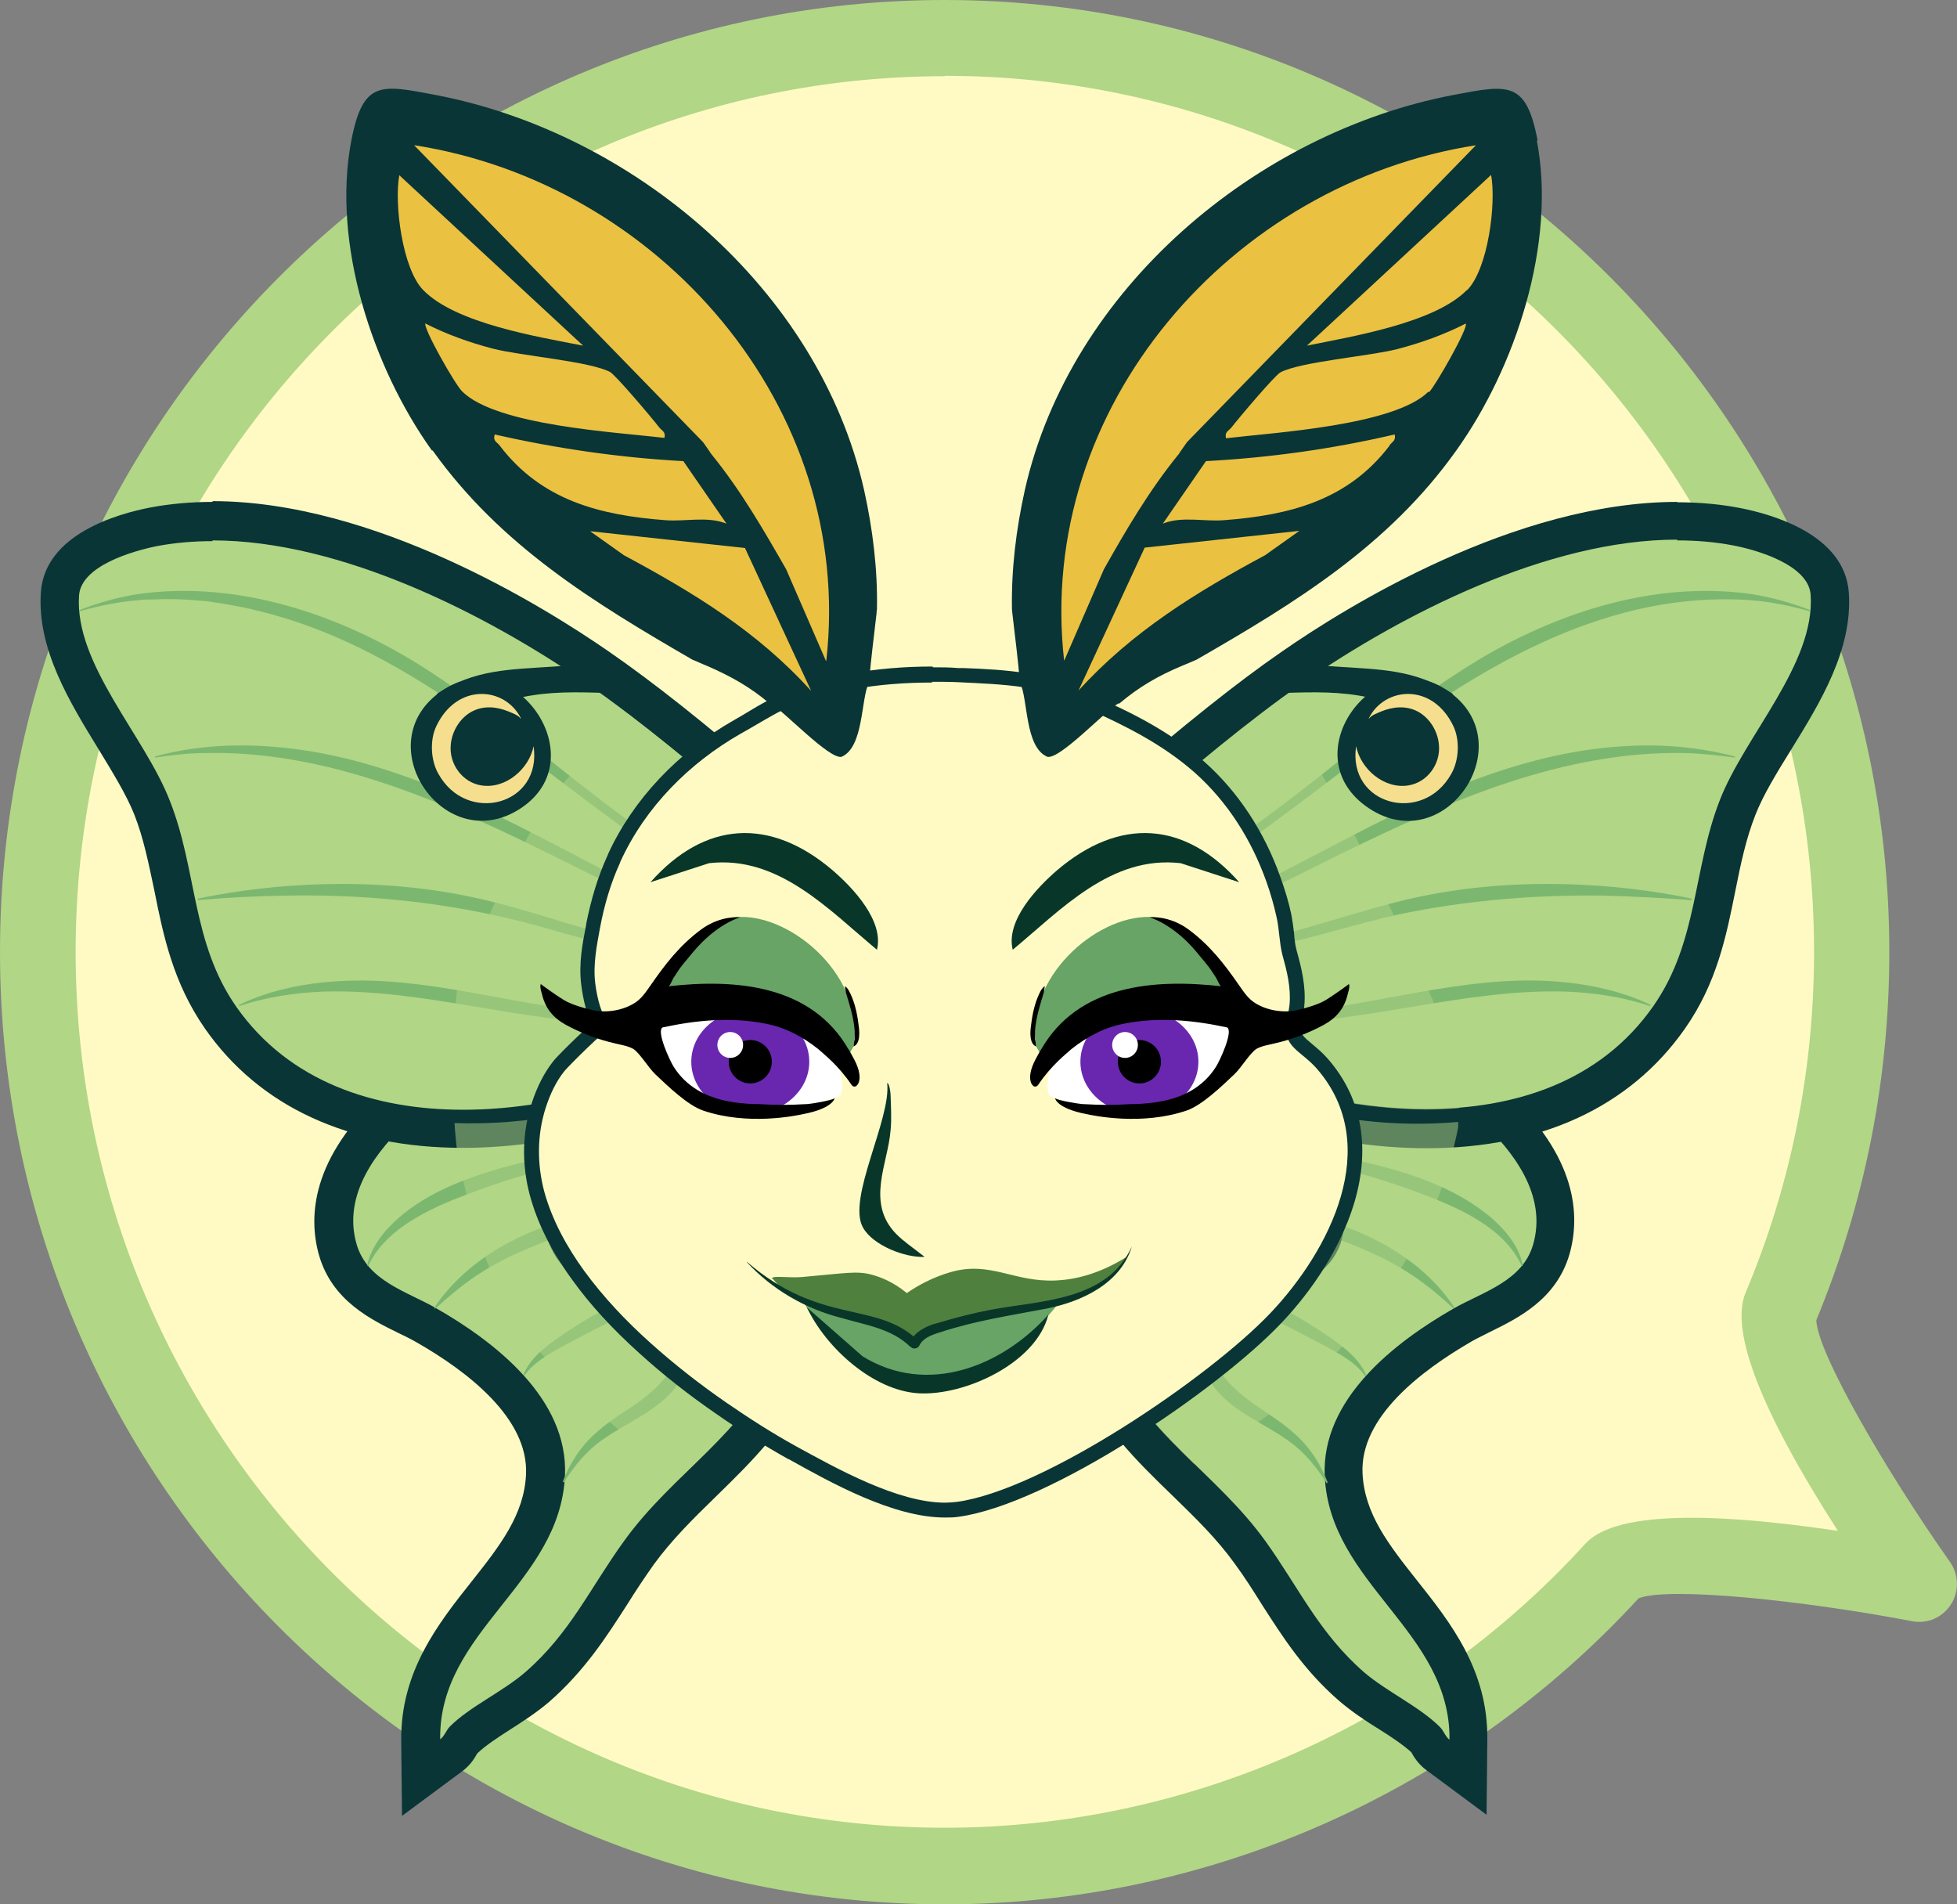 <svg width="148" height="144" viewBox="0 0 148 144" fill="none" xmlns="http://www.w3.org/2000/svg">
<rect x="0" y="0" width="148" height="144" fill="#808080" stroke="none"/>
<g clip-path="url(#clip0_14029_187)">
<path d="M140.049 71.986C140.049 33.803 109.334 2.882 71.469 2.882C33.604 2.882 2.86 33.832 2.86 71.986C2.86 110.14 33.575 141.09 71.44 141.09C91.431 141.09 109.448 132.473 121.975 118.699C124.577 115.846 145.111 119.736 145.111 119.736C145.111 119.736 133.071 102.59 134.644 98.872C138.105 90.602 140.049 81.524 140.049 71.957V71.986Z" fill="#FFFAC3"/>
<path d="M71.44 144C32.059 144 0 111.696 0 71.986C0 32.275 32.059 0 71.44 0C110.821 0 142.881 32.304 142.881 71.986C142.881 81.639 141.022 90.976 137.361 99.823C137.418 102.244 142.566 111.148 147.457 118.093C148.143 119.044 148.172 120.341 147.542 121.321C146.913 122.301 145.769 122.819 144.597 122.589C136.303 121.004 126.15 119.966 123.92 120.86C110.421 135.557 91.317 144 71.44 144ZM71.44 5.763C35.205 5.763 5.72 35.474 5.72 71.986C5.72 108.497 35.205 138.208 71.44 138.208C89.801 138.208 107.447 130.398 119.887 116.739C121.918 114.491 128.324 114.174 138.991 115.759C133.157 106.682 130.812 100.63 132.013 97.748C135.445 89.593 137.19 80.919 137.19 71.957C137.19 35.445 107.704 5.735 71.469 5.735L71.44 5.763Z" fill="#B1D686"/>
<path d="M31.802 131.551C31.745 126.825 34.319 123.597 36.807 120.456C39.009 117.69 41.097 115.067 41.24 111.523C41.468 106.566 36.464 102.618 32.202 100.197C31.773 99.938 31.287 99.708 30.772 99.477C28.799 98.526 26.34 97.316 25.539 94.549C24.824 92.071 25.024 88.152 30.029 83.599L30.515 83.138L31.173 83.224C32.66 83.397 34.147 83.512 35.606 83.512C37.865 83.512 40.096 83.282 42.241 82.85C45.672 82.158 48.99 80.717 52.222 79.363C53.394 78.873 54.595 78.354 55.768 77.893L58.37 76.856L57.713 79.593C56.912 82.965 57.741 86.163 60.029 88.382L60.573 88.901L60.458 89.65C60.201 91.466 60.372 93.397 60.944 95.529C61.002 95.702 61.116 96.019 61.23 96.307C61.545 97.114 61.745 97.633 61.774 98.123C61.802 99.102 60.258 102.849 60.229 102.877C58.514 106.854 55.739 109.563 53.051 112.157C51.392 113.77 49.648 115.442 48.246 117.401C47.503 118.439 46.816 119.505 46.159 120.542C44.643 122.906 43.099 125.355 40.582 127.545C39.724 128.294 38.723 128.928 37.751 129.562C36.664 130.254 35.634 130.917 34.919 131.637C34.919 131.637 34.834 131.752 34.805 131.81C34.662 132.069 34.433 132.444 34.033 132.732L31.745 134.432V131.58L31.802 131.551Z" fill="#B1D686"/>
<path d="M56.34 79.219C55.453 82.936 56.312 86.74 59.086 89.42C58.771 91.61 59.028 93.772 59.629 95.904C59.8 96.509 60.401 97.719 60.43 98.18C60.43 98.613 59.257 101.667 59 102.273C56.34 108.439 50.935 111.321 47.188 116.537C44.643 120.053 43.127 123.482 39.753 126.421C38.037 127.92 35.52 129.044 34.004 130.571C33.718 130.888 33.604 131.292 33.289 131.522C33.175 123.309 42.355 119.765 42.727 111.581C42.984 105.759 37.436 101.466 32.946 98.901C30.773 97.662 27.77 96.855 26.969 94.088C25.882 90.342 28.456 86.999 31.03 84.636C32.546 84.838 34.09 84.924 35.634 84.924C37.951 84.924 40.267 84.694 42.555 84.233C47.36 83.253 51.793 80.977 56.34 79.19M60.487 74.435L55.282 76.51C54.081 77 52.851 77.519 51.678 78.008C48.361 79.42 45.244 80.746 41.983 81.409C39.924 81.812 37.808 82.043 35.634 82.043C34.233 82.043 32.803 81.956 31.373 81.784L30.058 81.611L29.057 82.504C23.48 87.576 23.308 92.071 24.137 94.953C25.139 98.353 28.027 99.766 30.143 100.803C30.63 101.033 31.087 101.264 31.488 101.494C35.377 103.713 39.981 107.258 39.781 111.494C39.638 114.549 37.808 116.883 35.663 119.592C33.146 122.762 30.286 126.393 30.343 131.609L30.401 137.314L34.948 133.943C35.577 133.482 35.92 132.905 36.092 132.588C36.693 132.012 37.608 131.407 38.551 130.802C39.552 130.168 40.611 129.476 41.554 128.669C44.214 126.335 45.844 123.799 47.417 121.35C48.046 120.341 48.733 119.304 49.448 118.295C50.792 116.451 52.393 114.866 54.081 113.223C56.855 110.514 59.743 107.719 61.574 103.483C61.745 103.108 62.117 102.128 62.46 101.206C63.175 99.276 63.261 98.699 63.232 98.094C63.204 97.316 62.918 96.596 62.575 95.789C62.489 95.587 62.374 95.27 62.317 95.155C61.774 93.224 61.631 91.495 61.86 89.881L62.06 88.383L60.973 87.345C59.057 85.501 58.371 82.821 59.057 79.968L60.373 74.493L60.487 74.435Z" fill="#0A3536"/>
<path d="M56.397 79.248C55.682 80.487 54.996 81.784 53.995 82.821C51.964 84.925 49.247 86.164 46.502 87.028C43.785 87.893 40.954 88.412 38.265 89.276C36.921 89.708 35.606 90.198 34.29 90.717C31.831 91.725 28.999 93.195 27.855 95.731L27.77 95.702C28.055 94.261 29.085 93.022 30.172 92.071C32.403 90.141 35.205 89.103 37.979 88.296C43.385 86.826 49.476 86.538 53.766 82.59C54.824 81.639 55.539 80.371 56.311 79.19L56.397 79.248Z" fill="#7CB770"/>
<path d="M56.311 79.709C55.739 82.331 54.195 84.579 52.651 86.711C51.478 88.325 50.134 89.881 48.447 90.976C46.759 92.071 44.757 92.619 42.927 93.253C41.726 93.685 40.496 94.146 39.324 94.665C38.151 95.183 37.036 95.788 35.949 96.509C34.891 97.229 33.89 98.065 32.917 98.958L32.831 98.901C35.091 95.529 38.78 93.397 42.584 92.302C45.072 91.61 47.617 91.005 49.562 89.247C51.478 87.547 53.08 85.385 54.51 83.253C55.196 82.158 55.797 80.977 56.14 79.709H56.226H56.311Z" fill="#7CB770"/>
<path d="M56.569 80.372C54.882 83.916 55.225 87.979 53.881 91.639C52.994 94.117 51.564 96.509 49.448 98.123C48.647 98.699 47.732 99.132 46.874 99.564C45.472 100.284 44.014 101.005 42.641 101.754C41.554 102.359 40.41 102.964 39.667 104.002L39.581 103.944C40.096 102.705 41.211 101.869 42.269 101.12C43.328 100.371 44.443 99.708 45.558 99.074C46.616 98.44 47.875 97.921 48.876 97.258C52.022 95.126 53.595 91.351 54.31 87.72C54.853 85.213 55.225 82.591 56.483 80.314L56.569 80.372Z" fill="#7CB770"/>
<path d="M56.54 81.207C55.396 84.838 56.225 88.642 56.025 92.359C55.739 96.912 53.852 101.35 51.078 104.924C49.648 106.739 47.331 107.604 45.558 108.872C44.357 109.707 43.413 110.86 42.641 112.099L42.555 112.042C43.099 110.63 43.956 109.304 45.129 108.295C45.701 107.777 46.33 107.344 46.959 106.912C48.189 106.134 49.362 105.327 50.277 104.203C50.734 103.656 51.163 103.051 51.593 102.445C53.251 100.025 54.51 97.316 55.139 94.434C55.94 90.803 55.253 86.971 55.882 83.282C56.025 82.533 56.197 81.812 56.454 81.092H56.54V81.207Z" fill="#7CB770"/>
<path d="M42.327 89.939C46.188 85.299 53.194 92.388 48.132 96.278C44.243 99.247 39.066 93.829 42.327 89.939Z" fill="#0A3536"/>
<path d="M47.703 90.63C47.589 90.429 47.131 90.314 46.931 90.256C46.159 90.025 45.387 90.025 44.7 90.486C44.014 90.948 43.585 91.783 43.585 92.619C43.585 93.8 44.5 94.867 45.673 94.953C47.16 95.068 48.475 93.714 48.647 92.273C49.476 95.847 44.986 97.46 42.984 94.463C42.469 93.685 42.269 92.475 42.612 91.582C43.671 88.815 46.588 88.815 47.732 90.63H47.703Z" fill="#F5DF8F"/>
<g style="mix-blend-mode:multiply" opacity="0.5">
<path d="M59.601 95.875C59.029 93.743 58.771 91.61 59.057 89.391C58.199 88.556 57.513 87.605 56.998 86.596C56.941 86.481 56.884 86.337 56.826 86.221C56.826 86.193 56.798 86.164 56.769 86.106C56.712 85.991 56.684 85.904 56.655 85.789C56.655 85.76 56.655 85.731 56.626 85.703C56.569 85.559 56.541 85.443 56.483 85.299V85.242C56.455 85.126 56.426 85.011 56.369 84.896C56.369 84.867 56.369 84.809 56.34 84.781C56.312 84.665 56.283 84.55 56.255 84.435C56.255 84.435 56.255 84.406 56.255 84.377C56.226 84.233 56.197 84.118 56.169 83.974C56.169 83.945 56.169 83.916 56.169 83.887C56.169 83.772 56.14 83.657 56.111 83.57C56.111 83.541 56.111 83.484 56.111 83.455C56.111 83.311 56.083 83.167 56.054 83.023C56.054 82.879 56.054 82.734 56.026 82.59C56.026 82.562 56.026 82.504 56.026 82.475C56.026 82.36 56.026 82.245 56.026 82.129C56.026 82.1 56.026 82.072 56.026 82.014C56.026 81.87 56.026 81.726 56.026 81.582C56.026 81.582 56.026 81.524 56.026 81.495C56.026 81.38 56.026 81.265 56.026 81.15C56.026 81.121 56.026 81.063 56.026 81.034C56.026 80.919 56.026 80.804 56.054 80.689C56.054 80.689 56.054 80.631 56.054 80.602C56.054 80.458 56.083 80.314 56.111 80.17C56.111 80.141 56.111 80.083 56.111 80.055C56.111 79.939 56.14 79.824 56.169 79.709C56.169 79.68 56.169 79.622 56.169 79.593C56.197 79.449 56.226 79.305 56.255 79.161C55.911 79.305 55.597 79.421 55.254 79.565C55.111 79.622 54.968 79.68 54.853 79.737C54.681 79.824 54.51 79.882 54.338 79.968C53.881 80.17 53.395 80.371 52.937 80.573C52.565 80.717 52.222 80.89 51.85 81.034C48.819 82.331 45.759 83.57 42.527 84.233C38.752 85.011 34.834 85.097 31.002 84.636C30.515 85.097 30.001 85.587 29.543 86.106C30.515 86.337 31.516 86.538 32.489 86.711C35.892 87.028 39.352 86.971 42.756 86.855C45.415 86.769 48.104 86.625 50.764 86.394C52.05 86.077 53.309 85.703 54.538 85.27C54.796 86.164 55.053 87.057 55.282 87.979C56.283 91.697 57.255 95.443 58.571 99.045C58.8 99.506 59.057 99.967 59.315 100.428C59.4 100.515 59.458 100.601 59.543 100.659C59.944 99.621 60.344 98.411 60.344 98.152C60.344 97.691 59.715 96.48 59.543 95.875H59.601Z" fill="#B1D686"/>
</g>
<path d="M35.005 85.328C26.855 85.328 20.506 82.417 16.673 76.913C14.443 73.715 13.728 70.285 13.07 67C12.641 64.925 12.24 62.966 11.497 61.006C10.868 59.363 9.781 57.634 8.666 55.819C6.521 52.303 4.29 48.701 4.519 44.868C4.747 41.353 9.981 40.085 11.583 39.797C12.984 39.537 14.5 39.393 16.044 39.393C27.884 39.393 40.353 47.145 45.158 50.488C48.447 52.764 52.508 55.992 57.541 60.343C58.514 61.035 69.381 68.931 73.328 72.936L75.559 75.213L72.413 75.444C72.413 75.444 66.836 75.847 60.687 77.778L60.115 78.008C59.257 78.383 58.17 78.844 57.026 79.334C53.566 80.832 49.248 82.734 46.531 83.541C42.67 84.694 38.694 85.328 35.005 85.328Z" fill="#B1D686"/>
<path d="M16.073 40.863C25.854 40.863 36.893 46.511 44.386 51.698C48.39 54.465 53.023 58.326 56.683 61.525C56.683 61.525 68.323 69.939 72.327 74.003C72.327 74.003 66.235 74.435 59.543 76.625C59.543 76.625 59.572 76.654 59.6 76.683C56.197 78.124 49.705 81.121 46.159 82.187C42.698 83.224 38.837 83.916 35.034 83.916C28.37 83.916 21.878 81.841 17.874 76.135C14.471 71.265 14.929 65.819 12.841 60.545C10.925 55.617 5.634 50.228 5.977 45.041C6.12 42.794 10.01 41.67 11.869 41.295C13.241 41.036 14.643 40.92 16.073 40.92M16.073 37.952C14.443 37.952 12.841 38.096 11.325 38.384C8.952 38.846 3.375 40.373 3.089 44.811C2.803 49.076 5.262 53.081 7.436 56.626C8.523 58.412 9.552 60.084 10.153 61.582C10.868 63.398 11.239 65.3 11.668 67.317C12.355 70.775 13.098 74.32 15.501 77.778C19.619 83.685 26.368 86.797 35.034 86.797C38.866 86.797 42.984 86.163 46.988 84.953C49.819 84.089 54.167 82.187 57.656 80.659C58.8 80.169 59.858 79.68 60.716 79.334L61.23 79.103C67.179 77.259 72.47 76.856 72.527 76.856L78.819 76.394L74.386 71.87C70.439 67.836 59.743 60.055 58.485 59.162C53.452 54.782 49.362 51.554 46.016 49.248C41.097 45.848 28.313 37.895 16.073 37.895V37.952Z" fill="#0A3536"/>
<path d="M71.44 73.859C65.463 72.562 59.686 70.343 54.338 67.317C42.498 60.574 32.975 49.393 19.419 46.165C18.79 45.992 17.846 45.819 17.217 45.704L16.101 45.531C15.815 45.474 15.272 45.416 14.986 45.416C13.899 45.301 12.698 45.272 11.611 45.33C11.325 45.33 10.782 45.33 10.467 45.387C8.952 45.502 7.464 45.819 6.006 46.223V46.136C7.379 45.589 8.923 45.157 10.41 44.926C18.075 43.831 25.968 46.54 32.374 50.69C34.948 52.361 37.408 54.205 39.839 56.078C50.449 64.637 58.228 70.314 71.469 73.83L71.44 73.859Z" fill="#7CB770"/>
<path d="M70.926 73.974C58.943 74.319 48.361 67.72 37.865 62.792C30.858 59.565 23.394 56.77 15.586 56.943C14.3 56.943 13.012 57.087 11.726 57.288V57.202C14.242 56.51 16.873 56.28 19.505 56.395C32.86 56.971 43.757 65.847 55.797 70.602C59.4 72.043 63.175 73.195 67.036 73.657C68.323 73.801 69.61 73.887 70.926 73.887V74.002V73.974Z" fill="#7CB770"/>
<path d="M68.895 72.619C64.462 73.916 59.801 73.455 55.282 72.879C50.764 72.302 46.216 71.64 41.841 70.343C35.32 68.412 28.542 67.605 21.764 67.721C19.505 67.749 17.245 67.865 14.957 68.066V67.951C17.188 67.49 19.448 67.173 21.735 67C26.311 66.654 30.944 66.856 35.434 67.778C37.665 68.239 39.896 68.902 42.069 69.565C46.416 70.948 50.878 71.697 55.368 72.389C57.599 72.735 59.858 73.081 62.117 73.167C64.377 73.253 66.665 73.109 68.867 72.562V72.648L68.895 72.619Z" fill="#7CB770"/>
<path d="M69.61 73.484C67.494 74.031 65.263 73.83 63.09 73.887C60.916 73.974 58.828 74.665 56.769 75.271C53.623 76.193 50.449 77.317 47.131 77.374C39.467 77.374 32.088 74.752 24.452 74.982C22.307 75.069 20.162 75.386 18.075 76.078V75.991C20.019 75.04 22.193 74.521 24.395 74.291C31.002 73.57 37.408 75.674 43.9 76.423C46.045 76.683 48.161 76.798 50.306 76.366C54.052 75.703 57.656 74.262 61.431 73.715C63.061 73.484 64.72 73.657 66.35 73.686C67.437 73.686 68.523 73.628 69.582 73.397V73.484H69.61Z" fill="#7CB770"/>
<path d="M36.12 55.329C36.692 53.514 38.494 52.851 40.181 52.591C42.269 52.245 44.414 52.361 46.473 52.418C46.588 52.418 46.731 52.418 46.816 52.361C47.503 51.928 45.072 50.718 44.729 50.603C43.814 50.344 42.87 50.315 41.926 50.401C38.523 50.632 35.892 50.603 33.032 52.476L36.063 55.329H36.12Z" fill="#0A3536"/>
<path d="M39.381 61.121C33.489 65.011 27.455 55.848 33.718 52.044C39.009 48.816 45.044 57.375 39.381 61.121Z" fill="#0A3536"/>
<path d="M39.381 54.349C39.238 54.09 38.723 53.917 38.466 53.802C37.55 53.427 36.578 53.34 35.691 53.802C34.776 54.291 34.176 55.3 34.09 56.309C33.947 57.75 34.948 59.162 36.406 59.392C38.237 59.68 40.01 58.153 40.353 56.424C41.011 60.891 35.291 62.389 33.146 58.499C32.574 57.49 32.488 55.963 33.003 54.897C34.576 51.611 38.18 51.928 39.381 54.291V54.349Z" fill="#F5DF8F"/>
<g style="mix-blend-mode:multiply" opacity="0.5">
<path d="M56.654 61.496C56.654 61.496 56.454 61.323 56.34 61.236C56.197 61.467 56.025 61.697 55.825 61.899C55.711 62.072 55.625 62.245 55.539 62.418C55.425 62.764 55.339 63.138 55.253 63.484C55.196 64.349 55.253 65.213 55.31 66.106C55.854 69.248 56.883 72.302 58.084 75.242C58.342 75.818 58.571 76.394 58.828 76.971C59.086 76.855 59.343 76.74 59.572 76.654C59.572 76.654 59.543 76.625 59.514 76.596C66.207 74.406 72.298 73.974 72.298 73.974C68.323 69.91 56.654 61.496 56.654 61.496Z" fill="#B1D686"/>
</g>
<path d="M108.791 132.703C108.39 132.415 108.162 132.041 108.019 131.781C107.99 131.724 107.933 131.608 107.904 131.58C107.189 130.859 106.16 130.196 105.073 129.505C104.101 128.871 103.1 128.237 102.242 127.487C99.725 125.297 98.18 122.848 96.665 120.485C96.007 119.447 95.321 118.41 94.577 117.344C93.147 115.384 91.431 113.713 89.772 112.099C87.084 109.505 84.339 106.797 82.594 102.82C82.594 102.791 81.021 99.045 81.05 98.065C81.05 97.575 81.278 97.056 81.593 96.249C81.707 95.961 81.85 95.615 81.879 95.472C82.48 93.339 82.623 91.408 82.365 89.593L82.251 88.844L82.794 88.325C85.082 86.106 85.94 82.907 85.111 79.535L84.453 76.798L87.055 77.835C88.257 78.296 89.458 78.815 90.602 79.305C93.834 80.688 97.151 82.1 100.583 82.792C102.728 83.224 104.958 83.455 107.218 83.455C108.676 83.455 110.192 83.368 111.651 83.166L112.308 83.08L112.795 83.541C117.828 88.094 118 92.013 117.285 94.492C116.484 97.258 114.024 98.469 112.051 99.419C111.536 99.679 111.05 99.909 110.621 100.14C106.36 102.561 101.355 106.508 101.584 111.465C101.755 115.01 103.815 117.632 106.017 120.398C108.505 123.539 111.079 126.767 111.021 131.493V134.346L108.705 132.646L108.791 132.703Z" fill="#B1D686"/>
<path d="M86.57 79.218C91.117 81.005 95.55 83.281 100.354 84.261C102.614 84.722 104.959 84.953 107.275 84.953C108.82 84.953 110.364 84.867 111.88 84.665C114.454 87.028 117.027 90.399 115.941 94.117C115.14 96.883 112.137 97.69 109.963 98.929C105.473 101.494 99.925 105.788 100.183 111.609C100.554 119.793 109.706 123.338 109.62 131.55C109.306 131.32 109.191 130.888 108.905 130.599C107.39 129.072 104.873 127.919 103.157 126.45C99.754 123.482 98.238 120.081 95.721 116.565C91.975 111.35 86.57 108.468 83.91 102.301C83.652 101.696 82.48 98.641 82.48 98.209C82.48 97.748 83.109 96.509 83.281 95.932C83.853 93.8 84.11 91.667 83.824 89.448C86.598 86.768 87.456 82.993 86.57 79.247M82.423 74.435L83.738 79.91C84.424 82.763 83.738 85.443 81.822 87.287L80.735 88.325L80.936 89.823C81.164 91.437 81.021 93.166 80.478 95.097C80.449 95.183 80.306 95.5 80.249 95.731C79.906 96.566 79.62 97.258 79.591 98.036C79.591 98.641 79.677 99.218 80.364 101.148C80.707 102.07 81.079 103.05 81.25 103.425C83.08 107.69 85.969 110.485 88.743 113.165C90.43 114.808 92.032 116.364 93.376 118.237C94.12 119.245 94.777 120.283 95.407 121.292C96.98 123.741 98.581 126.277 101.269 128.611C102.213 129.418 103.243 130.11 104.272 130.744C105.245 131.349 106.131 131.954 106.732 132.501C106.903 132.818 107.247 133.395 107.876 133.856L112.423 137.227L112.48 131.522C112.537 126.277 109.677 122.675 107.161 119.505C105.016 116.796 103.186 114.462 103.043 111.407C102.842 107.171 107.447 103.655 111.336 101.408C111.737 101.177 112.194 100.975 112.68 100.716C114.797 99.678 117.685 98.266 118.686 94.866C119.516 91.984 119.344 87.489 113.767 82.417L112.766 81.524L111.451 81.697C110.049 81.87 108.619 81.956 107.189 81.956C105.044 81.956 102.9 81.754 100.84 81.322C97.552 80.659 94.434 79.334 91.145 77.921C89.973 77.432 88.772 76.913 87.542 76.423L82.337 74.348L82.423 74.435Z" fill="#0A3536"/>
<path d="M86.598 79.189C87.37 80.371 88.085 81.639 89.144 82.59C92.318 85.529 96.608 86.48 100.755 87.345C104.959 88.209 109.392 89.247 112.766 92.071C113.853 93.022 114.883 94.232 115.169 95.702L115.083 95.731C113.939 93.195 111.136 91.725 108.648 90.716C106.017 89.65 103.357 88.814 100.583 88.152C95.836 86.999 90.402 85.529 87.628 81.091C87.256 80.486 86.913 79.852 86.541 79.247L86.627 79.189H86.598Z" fill="#7CB770"/>
<path d="M86.684 79.679C87.399 82.215 89.029 84.348 90.63 86.394C91.431 87.402 92.289 88.411 93.262 89.218C95.235 90.976 97.752 91.581 100.24 92.272C104.043 93.367 107.761 95.5 109.992 98.871L109.906 98.929C108.934 98.036 107.961 97.2 106.875 96.48C105.817 95.759 104.673 95.154 103.5 94.635C102.327 94.117 101.126 93.656 99.897 93.223C97.437 92.388 94.72 91.61 92.775 89.708C91.774 88.785 90.945 87.748 90.173 86.682C88.657 84.549 87.084 82.302 86.512 79.679H86.598H86.684Z" fill="#7CB770"/>
<path d="M86.426 80.342C88.314 83.743 88.2 87.864 89.629 91.437C90.545 93.742 91.946 95.932 94.034 97.316C95.063 97.978 96.322 98.497 97.351 99.131C98.467 99.765 99.582 100.428 100.64 101.177C101.698 101.926 102.814 102.762 103.328 104.001L103.243 104.059C102.499 102.993 101.355 102.416 100.268 101.811C98.61 100.918 96.865 100.053 95.178 99.189C93.376 98.353 91.832 96.912 90.745 95.241C89.286 93.051 88.486 90.486 88.085 87.892C87.885 86.624 87.713 85.328 87.456 84.088C87.199 82.821 86.855 81.581 86.312 80.429L86.398 80.371L86.426 80.342Z" fill="#7CB770"/>
<path d="M86.484 81.178C88.057 85.443 86.856 90.14 87.828 94.491C88.428 97.373 89.715 100.082 91.374 102.503C91.775 103.108 92.204 103.684 92.69 104.26C93.605 105.384 94.806 106.162 96.007 106.969C96.636 107.401 97.266 107.834 97.838 108.352C99.01 109.361 99.868 110.687 100.411 112.099L100.326 112.156C99.553 110.917 98.61 109.764 97.409 108.929C95.664 107.661 93.319 106.796 91.889 104.981C89.572 101.984 87.914 98.41 87.199 94.664C86.627 91.696 87.056 88.641 87.027 85.644C87.027 84.146 86.856 82.676 86.398 81.235L86.484 81.207V81.178Z" fill="#7CB770"/>
<path d="M94.777 96.278C89.715 92.388 96.722 85.299 100.583 89.938C103.843 93.857 98.667 99.275 94.777 96.278Z" fill="#0A3536"/>
<path d="M95.206 90.63C95.321 90.428 95.778 90.313 95.979 90.255C96.751 90.025 97.523 90.025 98.209 90.486C98.896 90.947 99.325 91.783 99.325 92.618C99.325 93.8 98.409 94.866 97.237 94.953C95.75 95.068 94.434 93.713 94.263 92.273C93.433 95.846 97.923 97.46 99.925 94.463C100.44 93.685 100.64 92.474 100.297 91.581C99.239 88.814 96.322 88.814 95.178 90.63H95.206Z" fill="#F5DF8F"/>
<g style="mix-blend-mode:multiply" opacity="0.5">
<path d="M83.309 95.875C83.881 93.742 84.138 91.61 83.852 89.391C84.71 88.555 85.397 87.604 85.912 86.596C85.969 86.48 86.026 86.336 86.083 86.221C86.083 86.192 86.112 86.163 86.14 86.106C86.198 85.99 86.226 85.904 86.255 85.789C86.255 85.76 86.255 85.731 86.283 85.702C86.341 85.558 86.369 85.443 86.426 85.299V85.241C86.455 85.126 86.484 85.011 86.541 84.895C86.541 84.867 86.541 84.809 86.569 84.78C86.598 84.665 86.626 84.549 86.655 84.434C86.655 84.434 86.655 84.405 86.655 84.377C86.684 84.233 86.712 84.117 86.741 83.973C86.741 83.944 86.741 83.915 86.741 83.887C86.741 83.771 86.769 83.656 86.798 83.57C86.798 83.541 86.798 83.483 86.798 83.454C86.798 83.31 86.827 83.166 86.855 83.022C86.855 82.878 86.855 82.734 86.884 82.59C86.884 82.561 86.884 82.504 86.884 82.475C86.884 82.359 86.884 82.244 86.884 82.129C86.884 82.1 86.884 82.071 86.884 82.014C86.884 81.87 86.884 81.725 86.884 81.581C86.884 81.581 86.884 81.524 86.884 81.495C86.884 81.38 86.884 81.264 86.884 81.149C86.884 81.12 86.884 81.063 86.884 81.034C86.884 80.918 86.884 80.803 86.855 80.688C86.855 80.688 86.855 80.63 86.855 80.602C86.855 80.457 86.827 80.313 86.798 80.169C86.798 80.14 86.798 80.083 86.798 80.054C86.798 79.939 86.769 79.823 86.741 79.708C86.741 79.679 86.741 79.622 86.741 79.593C86.712 79.449 86.684 79.305 86.655 79.161C86.998 79.305 87.313 79.42 87.656 79.564C87.799 79.622 87.942 79.679 88.056 79.737C88.228 79.823 88.4 79.881 88.571 79.968C89.029 80.169 89.515 80.371 89.973 80.573C90.344 80.717 90.688 80.89 91.059 81.034C94.091 82.331 97.151 83.57 100.383 84.233C104.158 85.011 108.076 85.097 111.908 84.636C112.394 85.097 112.909 85.587 113.367 86.106C112.394 86.336 111.393 86.538 110.421 86.711C107.018 87.028 103.557 86.97 100.154 86.855C97.494 86.768 94.806 86.624 92.146 86.394C90.859 86.077 89.601 85.702 88.371 85.27C88.114 86.163 87.856 87.057 87.627 87.979C86.626 91.696 85.654 95.442 84.339 99.045C84.11 99.506 83.852 99.967 83.595 100.428C83.509 100.514 83.452 100.601 83.366 100.658C82.966 99.621 82.565 98.411 82.565 98.151C82.565 97.69 83.195 96.48 83.366 95.875H83.309Z" fill="#B1D686"/>
</g>
<path d="M107.876 85.328C104.187 85.328 100.211 84.723 96.35 83.541C93.605 82.706 89.315 80.832 85.855 79.334C84.711 78.844 83.624 78.354 82.766 78.008L82.194 77.778C76.045 75.876 70.554 75.472 70.497 75.444L67.351 75.213L69.582 72.936C73.528 68.931 84.396 61.035 85.368 60.343C90.402 55.992 94.434 52.764 97.752 50.488C102.556 47.145 115.026 39.393 126.866 39.393C128.41 39.393 129.926 39.537 131.327 39.797C132.929 40.114 138.162 41.382 138.391 44.868C138.648 48.672 136.418 52.303 134.244 55.819C133.129 57.663 132.071 59.392 131.413 61.006C130.641 62.966 130.24 64.925 129.84 67C129.182 70.285 128.467 73.715 126.236 76.913C122.404 82.417 116.055 85.328 107.905 85.328H107.876Z" fill="#B1D686"/>
<path d="M126.837 40.863C128.267 40.863 129.668 40.978 131.041 41.237C132.9 41.583 136.789 42.736 136.932 44.984C137.276 50.2 131.985 55.588 130.069 60.487C128.009 65.761 128.438 71.207 125.035 76.077C121.031 81.812 114.539 83.858 107.876 83.858C104.072 83.858 100.24 83.195 96.751 82.129C93.176 81.063 86.712 78.066 83.309 76.625C83.309 76.625 83.338 76.596 83.366 76.567C76.674 74.377 70.583 73.945 70.583 73.945C74.558 69.882 86.226 61.467 86.226 61.467C89.887 58.297 94.52 54.407 98.524 51.64C106.017 46.453 117.027 40.805 126.837 40.805M126.837 37.952C114.596 37.952 101.813 45.877 96.894 49.306C93.548 51.611 89.487 54.868 84.424 59.219C83.166 60.142 72.47 67.922 68.523 71.928L64.062 76.452L70.382 76.884C70.382 76.884 75.759 77.288 81.679 79.132L82.194 79.363C83.052 79.708 84.11 80.198 85.254 80.688C88.743 82.216 93.09 84.117 95.921 84.982C99.925 86.192 104.043 86.826 107.876 86.826C116.513 86.826 123.262 83.714 127.409 77.806C129.84 74.348 130.555 70.775 131.241 67.346C131.642 65.329 132.042 63.427 132.757 61.611C133.357 60.084 134.387 58.412 135.474 56.655C137.647 53.139 140.107 49.133 139.821 44.84C139.535 40.402 133.958 38.874 131.584 38.413C130.097 38.125 128.496 37.981 126.865 37.981L126.837 37.952Z" fill="#0A3536"/>
<path d="M71.441 73.743C83.595 71.063 93.576 63.83 103.071 56.078C105.502 54.205 107.962 52.332 110.536 50.69C116.942 46.54 124.835 43.831 132.471 44.926C133.958 45.157 135.503 45.589 136.904 46.136L136.875 46.223C135.417 45.819 133.93 45.502 132.414 45.387C132.099 45.358 131.584 45.33 131.27 45.33C120.86 45.013 111.622 50.632 103.529 56.77C98.638 60.43 93.862 64.291 88.514 67.346C83.224 70.257 77.189 72.85 71.412 73.772L71.441 73.743Z" fill="#7CB770"/>
<path d="M71.984 73.887C82.566 73.887 92.003 68.498 101.155 63.772C108.076 60.113 115.454 56.712 123.405 56.395C126.036 56.28 128.667 56.539 131.212 57.202V57.288C129.926 57.116 128.639 56.971 127.352 56.943C118.229 56.77 109.62 60.545 101.555 64.493C94.577 67.951 87.513 71.697 79.82 73.282C77.246 73.801 74.644 74.06 72.041 74.002V73.887H71.984Z" fill="#7CB770"/>
<path d="M74.043 72.533C78.476 73.686 83.081 73.081 87.542 72.389C90.917 71.841 94.263 71.351 97.58 70.487C100.898 69.622 104.129 68.47 107.476 67.778C111.966 66.856 116.599 66.654 121.174 67C123.462 67.173 125.722 67.49 127.952 67.951V68.066C125.665 67.893 123.405 67.778 121.146 67.721C116.341 67.663 111.537 68.037 106.846 68.931C103.786 69.507 100.812 70.487 97.752 71.207C94.406 71.985 91.002 72.418 87.628 72.879C83.138 73.455 78.448 73.916 74.015 72.619V72.533H74.043Z" fill="#7CB770"/>
<path d="M73.3 73.397C75.988 74.031 78.733 73.369 81.45 73.715C85.225 74.291 88.829 75.732 92.575 76.366C94.72 76.798 96.837 76.683 98.981 76.423C105.474 75.645 111.88 73.57 118.486 74.291C120.66 74.521 122.862 75.04 124.835 75.991L124.806 76.078C122.747 75.386 120.602 75.069 118.429 74.982C110.793 74.752 103.414 77.345 95.75 77.374C92.432 77.317 89.258 76.193 86.112 75.271C84.053 74.637 81.965 73.974 79.792 73.887C77.618 73.801 75.416 74.031 73.271 73.484V73.397H73.3Z" fill="#7CB770"/>
<path d="M106.789 55.329C106.217 53.514 104.415 52.851 102.728 52.591C100.64 52.245 98.496 52.361 96.436 52.418C96.322 52.418 96.179 52.418 96.093 52.361C95.407 51.928 97.838 50.718 98.181 50.603C99.096 50.344 100.04 50.315 100.984 50.401C104.387 50.632 107.018 50.603 109.878 52.476L106.846 55.329H106.789Z" fill="#0A3536"/>
<path d="M109.191 52.044C115.426 55.848 109.42 65.04 103.529 61.121C97.637 57.202 103.901 48.788 109.191 52.044Z" fill="#0A3536"/>
<path d="M103.529 54.349C103.672 54.09 104.187 53.917 104.444 53.802C105.359 53.427 106.332 53.34 107.218 53.802C108.134 54.291 108.734 55.3 108.82 56.309C108.963 57.75 107.962 59.162 106.503 59.392C104.673 59.68 102.9 58.153 102.557 56.424C101.899 60.891 107.619 62.389 109.764 58.499C110.336 57.49 110.421 55.963 109.907 54.897C108.334 51.611 104.73 51.928 103.529 54.291V54.349Z" fill="#F5DF8F"/>
<g style="mix-blend-mode:multiply" opacity="0.5">
<path d="M86.226 61.496C86.226 61.496 86.426 61.323 86.541 61.236C86.684 61.467 86.855 61.697 87.056 61.899C87.17 62.072 87.256 62.245 87.342 62.418C87.456 62.764 87.542 63.138 87.627 63.484C87.685 64.349 87.627 65.213 87.57 66.106C87.027 69.248 85.997 72.302 84.796 75.242C84.539 75.818 84.31 76.394 84.053 76.971C83.795 76.855 83.538 76.74 83.309 76.654C83.309 76.654 83.338 76.625 83.366 76.596C76.674 74.406 70.582 73.974 70.582 73.974C74.558 69.91 86.226 61.496 86.226 61.496Z" fill="#B1D686"/>
</g>
<g style="mix-blend-mode:multiply" opacity="0.5">
<path d="M42.555 84.262C39.867 84.809 37.121 85.011 34.376 84.925C34.405 85.501 34.462 86.048 34.519 86.625C35.034 89.679 35.834 92.676 36.893 95.587C37.894 97.748 39.095 99.794 40.439 101.754C42.87 104.636 45.673 107.258 48.59 109.621C49.562 110.341 50.534 111.004 51.535 111.667C54.367 108.901 57.255 106.278 58.971 102.273C59.228 101.667 60.401 98.613 60.401 98.18C60.401 97.719 59.772 96.509 59.6 95.904C59.028 93.772 58.771 91.639 59.057 89.42C56.283 86.74 55.425 82.965 56.311 79.219C51.764 81.005 47.331 83.282 42.527 84.262H42.555Z" fill="#B1D686"/>
</g>
<g style="mix-blend-mode:multiply" opacity="0.5">
<path d="M72.298 73.974C68.323 69.911 56.655 61.496 56.655 61.496C53.938 59.133 50.649 56.395 47.532 54.003C47.16 54.407 46.788 54.81 46.388 55.185C44.872 56.712 43.385 58.297 41.983 59.94C40.296 62.389 38.923 65.04 37.665 67.749C36.607 70.026 35.577 72.36 34.576 74.665C34.29 77.72 34.176 80.803 34.319 83.858C38.323 83.945 42.441 83.253 46.13 82.158C49.705 81.092 56.169 78.095 59.572 76.654C59.572 76.654 59.543 76.625 59.515 76.596C66.207 74.406 72.298 73.974 72.298 73.974Z" fill="#B1D686"/>
</g>
<g style="mix-blend-mode:multiply" opacity="0.5">
<path d="M90.344 110.658C92.346 109.477 94.263 108.18 96.15 106.826C98.867 104.578 101.412 102.1 103.672 99.391C105.588 96.682 107.304 93.743 108.705 90.717C109.363 88.93 109.906 87.115 110.278 85.242C110.278 85.097 110.278 84.953 110.278 84.838C106.961 85.126 103.586 84.953 100.326 84.291C95.521 83.311 91.088 81.034 86.541 79.248C87.427 82.965 86.569 86.769 83.795 89.449C84.11 91.639 83.853 93.8 83.252 95.933C83.08 96.538 82.48 97.748 82.451 98.209C82.451 98.642 83.624 101.696 83.881 102.301C85.397 105.817 87.799 108.267 90.287 110.687L90.344 110.658Z" fill="#B1D686"/>
</g>
<g style="mix-blend-mode:multiply" opacity="0.5">
<path d="M108.59 76.164C106.646 71.726 104.529 67.346 102.384 63.023C101.269 60.746 100.039 58.585 98.638 56.481C97.894 55.386 97.151 54.291 96.464 53.196C93.004 55.761 89.286 58.873 86.254 61.525C86.254 61.525 74.615 69.939 70.611 74.002C70.611 74.002 76.702 74.435 83.395 76.625C83.395 76.625 83.366 76.654 83.337 76.682C86.741 78.123 93.233 81.12 96.779 82.186C101.012 83.454 105.788 84.175 110.335 83.8C110.335 82.734 110.335 81.668 110.249 80.573C109.734 79.103 109.191 77.633 108.59 76.164Z" fill="#B1D686"/>
</g>
<path d="M71.44 114.174C67.694 114.174 63.032 111.58 59.943 109.851H59.915C58.113 108.843 56.311 107.69 54.567 106.48C52.45 105.01 50.506 103.483 48.79 101.898C46.731 100.025 45.072 98.209 43.756 96.394C42.212 94.261 41.182 92.244 40.639 90.198C40.038 87.95 40.096 85.645 40.753 83.57C41.154 82.388 41.64 81.38 42.269 80.602C42.412 80.4 43.27 79.535 44.042 78.786C44.7 78.152 45.158 77.749 45.444 77.518C44.986 76.74 44.672 75.674 44.5 74.377C44.328 72.879 44.586 71.438 44.872 70.026V69.968C45.215 68.153 45.758 66.452 46.445 64.925C46.445 64.896 46.473 64.868 46.502 64.81C48.332 60.804 51.65 57.288 55.825 54.897C56.111 54.724 56.397 54.551 56.712 54.378C57.227 54.09 57.77 53.773 58.313 53.485C58.799 53.225 59.228 53.024 59.6 52.851C59.772 52.764 59.943 52.707 60.115 52.678C60.344 52.591 60.63 52.505 60.744 52.418L60.83 52.361H60.944C61.974 52.015 63.461 51.669 64.548 51.496C66.407 51.15 68.437 51.006 70.525 51.006C71.154 51.006 71.783 51.006 72.413 51.035H72.813C74.386 51.122 76.016 51.179 77.589 51.439C79.334 51.727 80.935 52.418 82.479 53.11C85.111 54.263 88.113 55.761 90.687 58.038C93.118 60.199 95.034 63.138 96.264 66.51C96.579 67.403 96.865 68.354 97.065 69.276C97.151 69.709 97.208 70.17 97.265 70.602C97.322 71.121 97.379 71.582 97.494 72.043C97.837 73.225 98.18 74.608 98.066 76.02C98.009 76.538 97.923 77.028 97.751 77.547C97.751 78.44 98.152 78.757 98.838 79.334C99.181 79.622 99.582 79.968 99.982 80.4C105.187 86.394 101.326 94.52 96.464 99.65C91.66 104.693 78.99 113.194 72.413 114.087C72.098 114.116 71.783 114.145 71.44 114.145V114.174Z" fill="#FFFAC3"/>
<path d="M70.525 51.554C71.154 51.554 71.784 51.554 72.413 51.583C74.129 51.669 75.845 51.727 77.532 51.986C79.219 52.275 80.764 52.937 82.308 53.629C85.168 54.897 87.999 56.338 90.373 58.441C92.861 60.66 94.663 63.542 95.778 66.683C96.093 67.576 96.35 68.47 96.55 69.392C96.751 70.285 96.751 71.294 96.979 72.187C97.323 73.426 97.637 74.665 97.523 75.962C97.465 76.481 97.351 77 97.208 77.461C97.151 79.248 98.381 79.449 99.582 80.804C104.644 86.625 100.554 94.578 96.064 99.304C91.431 104.174 78.933 112.676 72.356 113.569C72.07 113.598 71.755 113.627 71.469 113.627C67.865 113.627 63.204 111.004 60.201 109.362C58.371 108.353 56.626 107.229 54.91 106.048C52.908 104.664 50.992 103.166 49.162 101.523C47.331 99.881 45.644 98.094 44.185 96.106C42.87 94.29 41.755 92.273 41.154 90.083C40.611 88.008 40.611 85.818 41.268 83.772C41.583 82.792 42.041 81.783 42.698 80.977C42.927 80.688 45.873 77.72 46.216 77.72C45.472 76.827 45.158 75.472 45.015 74.349C44.843 72.936 45.129 71.496 45.387 70.112C45.701 68.441 46.187 66.77 46.902 65.213C46.902 65.185 46.902 65.156 46.931 65.127C48.819 61.006 52.136 57.692 56.026 55.473C56.855 55.012 57.656 54.522 58.485 54.061C58.885 53.831 59.314 53.629 59.743 53.456C60.115 53.283 60.716 53.197 61.03 52.937C62.088 52.62 63.576 52.303 64.577 52.102C66.521 51.756 68.495 51.612 70.468 51.612M70.525 50.401C68.38 50.401 66.321 50.574 64.434 50.92C63.318 51.122 61.831 51.468 60.773 51.785L60.573 51.842L60.401 51.958C60.401 51.958 60.087 52.073 59.944 52.13C59.743 52.188 59.543 52.246 59.371 52.332C58.971 52.505 58.542 52.736 58.027 52.995C57.484 53.283 56.941 53.6 56.426 53.917C56.14 54.09 55.854 54.263 55.539 54.436C51.278 56.856 47.875 60.459 45.987 64.579C45.987 64.637 45.93 64.695 45.93 64.724C45.215 66.28 44.7 68.009 44.328 69.882V69.939C44.042 71.38 43.757 72.879 43.957 74.464C44.1 75.617 44.357 76.596 44.729 77.403C44.443 77.662 44.1 77.98 43.642 78.412C43.013 79.017 42.012 79.997 41.812 80.285C41.154 81.121 40.611 82.187 40.21 83.426C39.495 85.616 39.438 88.008 40.067 90.371C40.639 92.475 41.669 94.578 43.27 96.768C44.614 98.641 46.302 100.486 48.389 102.359C50.134 103.944 52.107 105.5 54.252 106.97C56.025 108.209 57.827 109.333 59.629 110.341H59.657C62.803 112.099 67.551 114.75 71.44 114.75C71.812 114.75 72.155 114.75 72.499 114.693C79.391 113.742 92.032 105.154 96.865 100.082C98.438 98.44 101.241 95.039 102.47 90.774C103.643 86.653 102.956 82.965 100.411 80.054C99.982 79.564 99.553 79.219 99.21 78.93C98.552 78.383 98.352 78.181 98.323 77.662C98.495 77.144 98.581 76.625 98.638 76.078C98.781 74.579 98.409 73.138 98.066 71.899C97.952 71.496 97.894 71.034 97.866 70.573C97.809 70.112 97.751 69.651 97.666 69.19C97.466 68.239 97.18 67.288 96.836 66.337C95.606 62.85 93.605 59.853 91.117 57.635C88.485 55.3 85.425 53.802 82.766 52.649C81.193 51.958 79.562 51.237 77.732 50.92C76.102 50.661 74.472 50.574 72.87 50.517H72.47C71.812 50.459 71.183 50.459 70.554 50.459L70.525 50.401Z" fill="#0A3536"/>
<path d="M60.773 98.44C60.773 98.44 63.49 104.088 69.41 104.578C75.33 105.068 80.135 98.44 80.135 98.44H60.773Z" fill="#67A465"/>
<path d="M114.138 13.4C113.366 9.423 112.136 9.711 108.476 10.403C95.149 12.881 82.622 23.169 79.562 36.425C78.962 38.99 78.647 41.641 78.676 44.263C78.676 44.35 78.676 44.407 78.704 44.494C78.876 46.021 79.076 47.548 79.219 49.047C79.762 50.084 79.534 53.312 81.078 53.946C81.936 54.09 84.967 50.92 85.854 50.43C85.854 50.43 85.911 50.43 85.94 50.43C87.227 49.335 88.571 48.615 90.172 47.952C90.516 47.808 90.83 47.693 91.145 47.548C97.808 43.802 104.1 40.056 108.676 33.774C112.68 28.298 115.454 20.143 114.11 13.371L114.138 13.4Z" fill="#EBC142"/>
<path d="M116.283 10.634C115.425 6.081 114.053 6.398 109.934 7.176C95.006 10.028 80.935 21.844 77.503 37.059C76.845 40.027 76.474 43.053 76.531 46.079C76.531 46.165 76.559 46.252 76.559 46.367C76.76 48.125 76.988 49.854 77.131 51.612C77.76 52.793 77.474 56.511 79.219 57.231C80.191 57.404 83.566 53.773 84.567 53.197C84.567 53.197 84.624 53.197 84.653 53.197C86.111 51.958 87.599 51.093 89.4 50.344C89.772 50.2 90.144 50.027 90.487 49.883C97.951 45.589 105.015 41.266 110.135 34.062C114.625 27.78 117.713 18.386 116.226 10.634H116.283ZM111.622 10.979L89.772 33.428L89.286 34.12C89.257 34.177 89.2 34.235 89.171 34.293C89.171 34.322 89.114 34.379 89.086 34.408C86.912 37.088 85.168 40.056 83.48 43.053L80.477 49.969C78.304 30.719 93.204 13.832 111.65 10.979H111.622ZM95.721 41.958C90.458 44.782 85.625 47.75 81.564 52.217L86.569 41.41L98.266 40.143L95.749 41.929L95.721 41.958ZM105.073 33.716C101.927 37.837 97.522 38.961 92.546 39.336C91.03 39.451 89.372 39.019 87.942 39.595L91.202 34.869C96.035 34.61 100.783 33.947 105.473 32.852C105.587 33.342 105.273 33.399 105.073 33.688V33.716ZM108.018 29.624C105.416 32.189 96.321 32.708 92.718 33.14C92.603 32.65 92.918 32.592 93.147 32.304C93.633 31.67 96.407 28.385 96.836 28.155C98.38 27.348 103.528 26.944 105.673 26.397C107.446 25.936 109.219 25.302 110.849 24.466C111.078 24.754 108.562 29.163 108.075 29.653L108.018 29.624ZM110.935 21.93C108.476 24.437 102.213 25.446 98.838 26.137L112.766 13.227C113.166 15.389 112.537 20.316 110.964 21.93H110.935Z" fill="#0A3536"/>
<path d="M34.204 33.803C38.78 40.056 45.072 43.831 51.736 47.577C52.05 47.721 52.393 47.837 52.708 47.981C54.309 48.643 55.654 49.393 56.941 50.459C56.941 50.459 56.998 50.459 57.026 50.459C57.913 50.949 60.944 54.119 61.802 53.975C63.347 53.341 63.089 50.113 63.661 49.076C63.804 47.548 64.004 46.021 64.176 44.523C64.176 44.436 64.176 44.35 64.205 44.292C64.262 41.641 63.919 39.019 63.318 36.454C60.258 23.227 47.732 12.939 34.404 10.432C30.744 9.74 29.514 9.452 28.742 13.429C27.426 20.201 30.172 28.356 34.176 33.831L34.204 33.803Z" fill="#EBC142"/>
<path d="M32.717 34.062C37.865 41.266 44.9 45.56 52.365 49.883C52.736 50.027 53.08 50.2 53.451 50.344C55.253 51.122 56.74 51.958 58.199 53.197C58.199 53.197 58.256 53.197 58.285 53.197C59.286 53.773 62.689 57.404 63.633 57.231C65.349 56.511 65.091 52.793 65.72 51.612C65.863 49.854 66.092 48.125 66.292 46.367C66.292 46.281 66.292 46.194 66.321 46.079C66.378 43.053 66.006 40.027 65.349 37.059C61.917 21.843 47.875 10.028 32.917 7.176C28.799 6.397 27.455 6.052 26.568 10.634C25.081 18.414 28.17 27.78 32.66 34.062H32.717ZM62.46 49.969L59.457 43.053C57.741 40.056 56.025 37.088 53.852 34.408C53.852 34.408 53.795 34.321 53.766 34.293C53.709 34.235 53.68 34.177 53.652 34.12L53.165 33.428L31.316 10.979C49.762 13.832 64.662 30.719 62.489 49.969H62.46ZM44.643 40.171L56.34 41.439L61.345 52.246C57.284 47.75 52.45 44.811 47.188 41.987L44.672 40.2L44.643 40.171ZM37.407 32.852C42.098 33.918 46.874 34.61 51.678 34.869L54.939 39.595C53.509 39.019 51.85 39.451 50.334 39.336C45.358 38.961 40.954 37.837 37.808 33.716C37.608 33.428 37.264 33.37 37.407 32.88V32.852ZM32.117 24.437C33.747 25.273 35.52 25.907 37.293 26.368C39.438 26.915 44.586 27.319 46.13 28.126C46.559 28.356 49.333 31.641 49.819 32.275C50.02 32.564 50.363 32.621 50.248 33.111C46.616 32.679 37.55 32.189 34.948 29.595C34.433 29.105 31.916 24.696 32.174 24.408L32.117 24.437ZM30.172 13.227L44.099 26.137C40.725 25.474 34.462 24.466 32.002 21.93C30.429 20.316 29.8 15.417 30.2 13.227H30.172Z" fill="#0A3536"/>
<path d="M58.427 96.739C58.141 96.394 59.657 96.653 60.63 96.566C63.976 96.278 64.776 96.076 65.949 96.394C66.578 96.566 67.522 96.912 68.58 97.777C69.381 97.229 70.496 96.595 71.898 96.192C74.9 95.327 76.674 96.97 79.848 96.826C81.135 96.768 83.023 96.422 85.253 95.01C85.253 95.01 83.509 98.382 77.188 98.958C70.868 99.535 69.181 101.581 69.181 101.581C69.181 101.581 67.722 100.341 66.121 99.909C64.519 99.477 60.286 99.073 58.456 96.71L58.427 96.739Z" fill="#50803E"/>
<path d="M56.483 95.414C62.06 100.226 66.207 98.353 69.353 101.293C69.353 101.293 69.381 101.293 69.381 101.321C69.324 101.264 69.181 101.206 69.067 101.235C68.981 101.235 68.895 101.321 68.866 101.408C69.067 100.976 69.467 100.659 69.839 100.457C70.182 100.255 70.525 100.14 70.868 100.054C72.212 99.65 73.556 99.304 74.901 99.045C78.733 98.325 83.709 98.382 85.597 94.261C84.739 97.085 81.764 98.44 79.105 98.959C76.388 99.477 73.7 99.881 71.097 100.745C70.411 100.947 69.781 101.206 69.524 101.754C69.41 101.984 69.067 102.042 68.895 101.869C68.895 101.869 68.866 101.84 68.838 101.84C67.436 100.457 65.463 100.198 63.604 99.65C60.887 98.959 58.37 97.489 56.483 95.443V95.414Z" fill="#083729"/>
<path d="M79.276 99.448C78.333 103.108 72.927 105.558 69.467 105.356C66.007 105.154 62.432 101.869 61.03 98.872L65.234 102.561C70.096 105.558 75.73 103.368 79.276 99.42V99.448Z" fill="#083729"/>
<path d="M49.19 75.674C49.19 75.674 51.85 69.421 55.968 69.335C60.087 69.248 65.435 74.003 64.548 79.104C64.548 79.104 64.148 79.968 63.89 79.968C63.633 79.968 59.257 76.193 56.197 76.337C53.137 76.481 48.704 76.654 48.819 76.625C48.933 76.597 49.19 75.674 49.19 75.674Z" fill="#67A465"/>
<path d="M49.219 76.942C49.39 77.086 60.887 73.34 63.461 80.804C63.604 81.236 63.861 82.273 63.518 82.879C63.518 82.879 58.542 84.809 54.081 83.368C49.619 81.928 49.219 76.913 49.219 76.913V76.942Z" fill="white"/>
<path d="M56.74 84.233C59.204 84.233 61.202 82.465 61.202 80.285C61.202 78.105 59.204 76.337 56.74 76.337C54.276 76.337 52.279 78.105 52.279 80.285C52.279 82.465 54.276 84.233 56.74 84.233Z" fill="#6927AF"/>
<path d="M56.74 81.927C57.641 81.927 58.371 81.192 58.371 80.285C58.371 79.377 57.641 78.642 56.74 78.642C55.84 78.642 55.11 79.377 55.11 80.285C55.11 81.192 55.84 81.927 56.74 81.927Z" fill="black"/>
<path d="M55.224 79.997C55.761 79.997 56.197 79.558 56.197 79.017C56.197 78.476 55.761 78.037 55.224 78.037C54.687 78.037 54.252 78.476 54.252 79.017C54.252 79.558 54.687 79.997 55.224 79.997Z" fill="white"/>
<path d="M64.176 79.363C61.373 74.464 55.625 74.003 50.563 74.579C50.649 74.579 50.878 74.032 50.935 73.945C51.078 73.715 51.249 73.484 51.392 73.254C51.707 72.822 52.079 72.418 52.422 71.986C54.195 69.853 55.968 69.364 55.968 69.364C55.968 69.364 54.51 69.191 53.023 70.286C51.421 71.467 50.306 72.908 49.19 74.522C48.847 75.012 48.504 75.53 47.989 75.847C47.074 76.424 45.844 76.597 44.872 76.395C44.128 76.222 43.213 75.963 42.641 75.617C42.069 75.271 40.868 74.406 40.897 74.406C40.811 74.637 40.925 74.925 40.982 75.156C41.24 76.251 41.812 76.942 42.784 77.49C43.957 78.124 45.244 78.614 46.531 78.902C46.988 79.017 47.446 79.075 47.875 79.305C48.361 79.594 49.019 80.718 49.562 81.236C50.506 82.129 51.993 83.57 53.166 83.974C56.54 85.126 60.144 84.377 60.801 84.233C63.004 83.801 63.118 83.052 63.118 83.052C62.832 83.225 61.431 83.455 61.087 83.484C59.457 83.57 58.914 83.57 57.284 83.484C57.026 83.484 56.769 83.484 56.483 83.455C55.196 83.369 53.88 83.109 52.737 82.418C52.022 81.986 51.421 81.409 50.963 80.689C50.677 80.256 49.619 77.98 50.105 77.692C52.651 77.144 55.282 76.885 57.884 77.403C59.4 77.692 60.687 78.383 61.888 79.334C62.26 79.68 63.375 80.516 64.405 82.043C64.462 82.129 64.577 82.187 64.662 82.158C64.72 82.158 64.748 82.129 64.777 82.101C64.948 81.957 65.006 81.697 65.006 81.467C65.006 80.718 64.548 80.026 64.205 79.392L64.176 79.363Z" fill="black"/>
<path d="M66.35 71.842C62.661 68.787 58.886 64.666 53.623 65.271L49.19 66.712C53.309 62.072 58.228 61.784 62.947 65.79C64.491 67.115 66.865 69.623 66.321 71.813L66.35 71.842Z" fill="#083729"/>
<path d="M64.548 79.132C64.548 79.132 64.605 78.642 64.634 78.585C64.634 78.383 64.634 78.181 64.634 77.98C64.576 76.971 64.262 76.02 63.976 75.069C63.976 75.011 63.89 74.608 63.89 74.579C64.147 74.694 64.319 75.155 64.433 75.415C64.719 76.106 64.862 76.885 64.948 77.634C65.005 78.066 65.063 78.93 64.548 79.132Z" fill="black"/>
<path d="M93.719 75.674C93.719 75.674 91.059 69.421 86.941 69.335C82.823 69.248 77.475 74.003 78.361 79.104C78.361 79.104 78.761 79.968 79.019 79.968C79.276 79.968 83.652 76.193 86.712 76.337C89.772 76.481 94.205 76.654 94.091 76.625C93.976 76.597 93.719 75.674 93.719 75.674Z" fill="#67A465"/>
<path d="M93.69 76.942C93.519 77.086 82.022 73.34 79.448 80.804C79.305 81.236 79.047 82.273 79.391 82.879C79.391 82.879 84.367 84.809 88.828 83.368C93.29 81.928 93.69 76.913 93.69 76.913V76.942Z" fill="white"/>
<path d="M86.168 84.233C88.632 84.233 90.63 82.465 90.63 80.285C90.63 78.105 88.632 76.337 86.168 76.337C83.704 76.337 81.707 78.105 81.707 80.285C81.707 82.465 83.704 84.233 86.168 84.233Z" fill="#6927AF"/>
<path d="M86.169 81.927C87.069 81.927 87.799 81.192 87.799 80.285C87.799 79.377 87.069 78.642 86.169 78.642C85.268 78.642 84.539 79.377 84.539 80.285C84.539 81.192 85.268 81.927 86.169 81.927Z" fill="black"/>
<path d="M85.082 79.997C85.619 79.997 86.054 79.558 86.054 79.017C86.054 78.476 85.619 78.037 85.082 78.037C84.545 78.037 84.109 78.476 84.109 79.017C84.109 79.558 84.545 79.997 85.082 79.997Z" fill="white"/>
<path d="M78.733 79.363C81.536 74.464 87.284 74.003 92.346 74.579C92.26 74.579 92.032 74.032 91.975 73.945C91.832 73.715 91.66 73.484 91.517 73.254C91.202 72.822 90.831 72.418 90.487 71.986C88.714 69.853 86.941 69.364 86.941 69.364C86.941 69.364 88.4 69.191 89.887 70.286C91.488 71.467 92.604 72.908 93.719 74.522C94.062 75.012 94.405 75.53 94.92 75.847C95.835 76.424 97.065 76.597 98.037 76.395C98.781 76.222 99.696 75.963 100.268 75.617C100.84 75.271 102.041 74.406 102.013 74.406C102.099 74.637 101.984 74.925 101.927 75.156C101.67 76.251 101.098 76.942 100.125 77.49C98.953 78.124 97.666 78.614 96.379 78.902C95.921 79.017 95.464 79.075 95.035 79.305C94.548 79.594 93.891 80.718 93.347 81.236C92.403 82.129 90.916 83.57 89.744 83.974C86.369 85.126 82.766 84.377 82.108 84.233C79.906 83.801 79.791 83.052 79.791 83.052C80.077 83.225 81.479 83.455 81.822 83.484C83.452 83.57 83.995 83.57 85.626 83.484C85.883 83.484 86.14 83.484 86.426 83.455C87.713 83.369 89.029 83.109 90.173 82.418C90.888 81.986 91.488 81.409 91.946 80.689C92.232 80.256 93.29 77.98 92.804 77.692C90.259 77.144 87.627 76.885 85.025 77.403C83.509 77.692 82.222 78.383 81.021 79.334C80.649 79.68 79.534 80.516 78.504 82.043C78.447 82.129 78.333 82.187 78.247 82.158C78.19 82.158 78.161 82.129 78.133 82.101C77.961 81.957 77.904 81.697 77.904 81.467C77.904 80.718 78.361 80.026 78.705 79.392L78.733 79.363Z" fill="black"/>
<path d="M76.559 71.842C80.249 68.787 84.024 64.666 89.286 65.271L93.719 66.712C89.601 62.072 84.682 61.784 79.963 65.79C78.418 67.115 76.045 69.623 76.588 71.813L76.559 71.842Z" fill="#083729"/>
<path d="M78.361 79.132C78.361 79.132 78.304 78.642 78.276 78.585C78.276 78.383 78.276 78.181 78.276 77.98C78.333 76.971 78.647 76.02 78.933 75.069C78.933 75.011 79.019 74.608 79.019 74.579C78.762 74.694 78.59 75.155 78.476 75.415C78.19 76.106 78.047 76.885 77.961 77.634C77.904 78.066 77.847 78.93 78.361 79.132Z" fill="black"/>
<path d="M69.953 95.04C68.466 95.126 66.007 94.175 65.263 92.821C64.033 90.659 67.408 84.608 67.093 81.899C67.236 81.899 67.351 82.504 67.351 82.821C67.379 83.628 67.437 84.665 67.351 85.472C67.151 88.008 65.463 90.948 67.78 93.311C68.352 93.887 68.895 94.233 69.925 95.04H69.953Z" fill="#083729"/>
</g>
<defs>
<clipPath id="clip0_14029_187">
<rect width="148" height="144" fill="white"/>
</clipPath>
</defs>
</svg>
